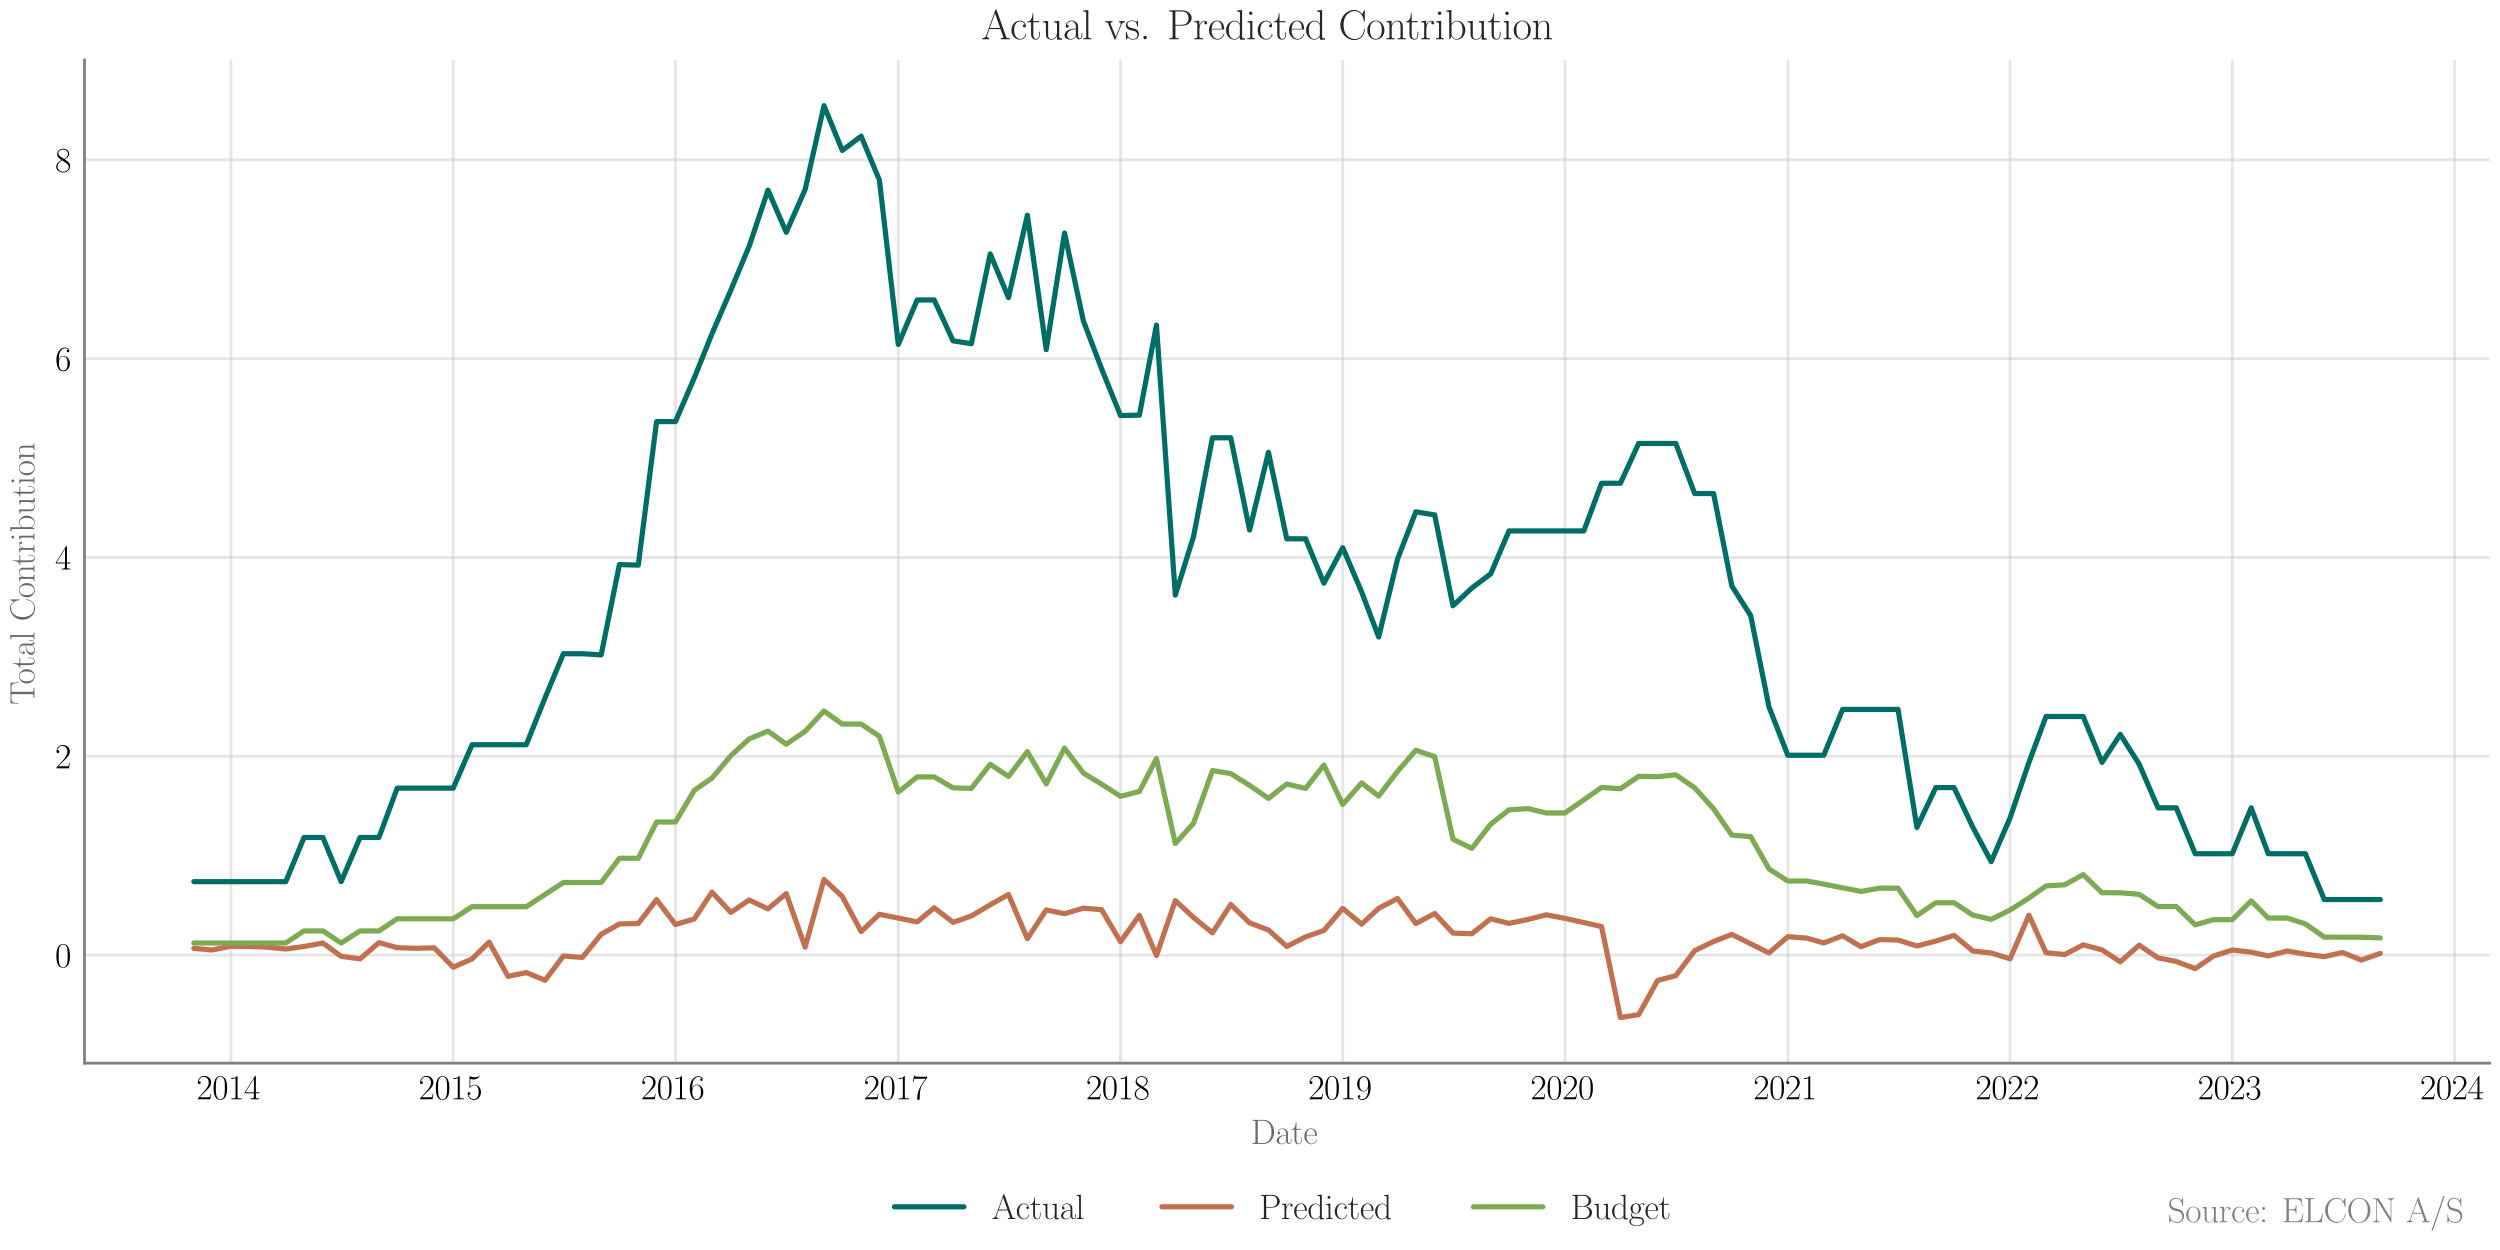 <?xml version="1.0" encoding="utf-8" standalone="no"?>
<!DOCTYPE svg PUBLIC "-//W3C//DTD SVG 1.1//EN"
  "http://www.w3.org/Graphics/SVG/1.1/DTD/svg11.dtd">
<svg xmlns:xlink="http://www.w3.org/1999/xlink" width="720pt" height="360pt" viewBox="0 0 720 360" xmlns="http://www.w3.org/2000/svg" version="1.1">
 <defs>
  <style type="text/css">*{stroke-linejoin: round; stroke-linecap: butt}</style>
 </defs>
 <g id="figure_1">
  <g id="patch_1">
   <path d="M 0 360 
L 720 360 
L 720 0 
L 0 0 
z
" style="fill: #ffffff"/>
  </g>
  <g id="axes_1">
   <g id="patch_2">
    <path d="M 24.337 306.175 
L 717 306.175 
L 717 17.302 
L 24.337 17.302 
z
" style="fill: #ffffff"/>
   </g>
   <g id="matplotlib.axis_1">
    <g id="xtick_1">
     <g id="line2d_1">
      <path d="M 66.518 306.175 
L 66.518 17.302 
" clip-path="url(#p7dbf8bd1db)" style="fill: none; stroke: #cccccc; stroke-opacity: 0.5; stroke-width: 0.8; stroke-linecap: round"/>
     </g>
     <g id="text_1">
      <!-- $\mathdefault{2014}$ -->
      <g transform="translate(56.556 316.594) scale(0.1 -0.1)">
       <defs>
        <path id="CMR17-32" d="M 2669 989 
L 2554 989 
C 2490 536 2438 459 2413 420 
C 2381 369 1920 369 1830 369 
L 602 369 
C 832 619 1280 1072 1824 1597 
C 2214 1967 2669 2402 2669 3035 
C 2669 3790 2067 4224 1395 4224 
C 691 4224 262 3604 262 3030 
C 262 2780 448 2748 525 2748 
C 589 2748 781 2787 781 3010 
C 781 3207 614 3264 525 3264 
C 486 3264 448 3258 422 3245 
C 544 3790 915 4058 1306 4058 
C 1862 4058 2227 3617 2227 3035 
C 2227 2479 1901 2000 1536 1584 
L 262 146 
L 262 0 
L 2515 0 
L 2669 989 
z
" transform="scale(0.016)"/>
        <path id="CMR17-30" d="M 2688 2025 
C 2688 2416 2682 3080 2413 3591 
C 2176 4039 1798 4198 1466 4198 
C 1158 4198 768 4058 525 3597 
C 269 3118 243 2524 243 2025 
C 243 1661 250 1106 448 619 
C 723 -39 1216 -128 1466 -128 
C 1760 -128 2208 -7 2470 600 
C 2662 1042 2688 1559 2688 2025 
z
M 1466 -26 
C 1056 -26 813 325 723 812 
C 653 1188 653 1738 653 2096 
C 653 2588 653 2997 736 3387 
C 858 3929 1216 4096 1466 4096 
C 1728 4096 2067 3923 2189 3400 
C 2272 3036 2278 2607 2278 2096 
C 2278 1680 2278 1169 2202 792 
C 2067 95 1690 -26 1466 -26 
z
" transform="scale(0.016)"/>
        <path id="CMR17-31" d="M 1702 4058 
C 1702 4192 1696 4192 1606 4192 
C 1357 3916 979 3827 621 3827 
C 602 3827 570 3827 563 3808 
C 557 3795 557 3782 557 3648 
C 755 3648 1088 3686 1344 3839 
L 1344 461 
C 1344 236 1331 160 781 160 
L 589 160 
L 589 0 
C 896 0 1216 0 1523 0 
C 1830 0 2150 0 2458 0 
L 2458 160 
L 2266 160 
C 1715 160 1702 230 1702 458 
L 1702 4058 
z
" transform="scale(0.016)"/>
        <path id="CMR17-34" d="M 2150 4122 
C 2150 4256 2144 4256 2029 4256 
L 128 1254 
L 128 1088 
L 1779 1088 
L 1779 457 
C 1779 224 1766 160 1318 160 
L 1197 160 
L 1197 0 
C 1402 0 1747 0 1965 0 
C 2182 0 2528 0 2733 0 
L 2733 160 
L 2611 160 
C 2163 160 2150 224 2150 457 
L 2150 1088 
L 2803 1088 
L 2803 1254 
L 2150 1254 
L 2150 4122 
z
M 1798 3703 
L 1798 1254 
L 256 1254 
L 1798 3703 
z
" transform="scale(0.016)"/>
       </defs>
       <use xlink:href="#CMR17-32" transform="scale(0.996)"/>
       <use xlink:href="#CMR17-30" transform="translate(45.69 0) scale(0.996)"/>
       <use xlink:href="#CMR17-31" transform="translate(91.381 0) scale(0.996)"/>
       <use xlink:href="#CMR17-34" transform="translate(137.071 0) scale(0.996)"/>
      </g>
     </g>
    </g>
    <g id="xtick_2">
     <g id="line2d_2">
      <path d="M 130.522 306.175 
L 130.522 17.302 
" clip-path="url(#p7dbf8bd1db)" style="fill: none; stroke: #cccccc; stroke-opacity: 0.5; stroke-width: 0.8; stroke-linecap: round"/>
     </g>
     <g id="text_2">
      <!-- $\mathdefault{2015}$ -->
      <g transform="translate(120.56 316.594) scale(0.1 -0.1)">
       <defs>
        <path id="CMR17-35" d="M 730 3692 
C 794 3666 1056 3584 1325 3584 
C 1920 3584 2246 3911 2432 4100 
C 2432 4157 2432 4192 2394 4192 
C 2387 4192 2374 4192 2323 4163 
C 2099 4058 1837 3973 1517 3973 
C 1325 3973 1037 3999 723 4139 
C 653 4171 640 4171 634 4171 
C 602 4171 595 4164 595 4037 
L 595 2203 
C 595 2089 595 2057 659 2057 
C 691 2057 704 2070 736 2114 
C 941 2401 1222 2522 1542 2522 
C 1766 2522 2246 2382 2246 1289 
C 2246 1085 2246 715 2054 421 
C 1894 159 1645 25 1370 25 
C 947 25 518 320 403 814 
C 429 807 480 795 506 795 
C 589 795 749 840 749 1038 
C 749 1210 627 1280 506 1280 
C 358 1280 262 1190 262 1011 
C 262 454 704 -128 1382 -128 
C 2042 -128 2669 440 2669 1264 
C 2669 2030 2170 2624 1549 2624 
C 1222 2624 947 2503 730 2274 
L 730 3692 
z
" transform="scale(0.016)"/>
       </defs>
       <use xlink:href="#CMR17-32" transform="scale(0.996)"/>
       <use xlink:href="#CMR17-30" transform="translate(45.69 0) scale(0.996)"/>
       <use xlink:href="#CMR17-31" transform="translate(91.381 0) scale(0.996)"/>
       <use xlink:href="#CMR17-35" transform="translate(137.071 0) scale(0.996)"/>
      </g>
     </g>
    </g>
    <g id="xtick_3">
     <g id="line2d_3">
      <path d="M 194.526 306.175 
L 194.526 17.302 
" clip-path="url(#p7dbf8bd1db)" style="fill: none; stroke: #cccccc; stroke-opacity: 0.5; stroke-width: 0.8; stroke-linecap: round"/>
     </g>
     <g id="text_3">
      <!-- $\mathdefault{2016}$ -->
      <g transform="translate(184.564 316.594) scale(0.1 -0.1)">
       <defs>
        <path id="CMR17-36" d="M 678 2176 
C 678 3690 1395 4032 1811 4032 
C 1946 4032 2272 4009 2400 3776 
C 2298 3776 2106 3776 2106 3553 
C 2106 3381 2246 3323 2336 3323 
C 2394 3323 2566 3348 2566 3560 
C 2566 3954 2246 4179 1805 4179 
C 1043 4179 243 3390 243 1984 
C 243 253 966 -128 1478 -128 
C 2099 -128 2688 427 2688 1283 
C 2688 2081 2170 2662 1517 2662 
C 1126 2662 838 2407 678 1960 
L 678 2176 
z
M 1478 25 
C 691 25 691 1200 691 1436 
C 691 1896 909 2560 1504 2560 
C 1613 2560 1926 2560 2138 2120 
C 2253 1870 2253 1609 2253 1289 
C 2253 944 2253 690 2118 434 
C 1978 171 1773 25 1478 25 
z
" transform="scale(0.016)"/>
       </defs>
       <use xlink:href="#CMR17-32" transform="scale(0.996)"/>
       <use xlink:href="#CMR17-30" transform="translate(45.69 0) scale(0.996)"/>
       <use xlink:href="#CMR17-31" transform="translate(91.381 0) scale(0.996)"/>
       <use xlink:href="#CMR17-36" transform="translate(137.071 0) scale(0.996)"/>
      </g>
     </g>
    </g>
    <g id="xtick_4">
     <g id="line2d_4">
      <path d="M 258.706 306.175 
L 258.706 17.302 
" clip-path="url(#p7dbf8bd1db)" style="fill: none; stroke: #cccccc; stroke-opacity: 0.5; stroke-width: 0.8; stroke-linecap: round"/>
     </g>
     <g id="text_4">
      <!-- $\mathdefault{2017}$ -->
      <g transform="translate(248.743 316.594) scale(0.1 -0.1)">
       <defs>
        <path id="CMR17-37" d="M 2886 3941 
L 2886 4081 
L 1382 4081 
C 634 4081 621 4165 595 4288 
L 480 4288 
L 294 3094 
L 410 3094 
C 429 3215 474 3540 550 3661 
C 589 3712 1062 3712 1171 3712 
L 2579 3712 
L 1869 2661 
C 1395 1954 1069 999 1069 165 
C 1069 89 1069 -128 1299 -128 
C 1530 -128 1530 89 1530 171 
L 1530 465 
C 1530 1508 1709 2196 2003 2636 
L 2886 3941 
z
" transform="scale(0.016)"/>
       </defs>
       <use xlink:href="#CMR17-32" transform="scale(0.996)"/>
       <use xlink:href="#CMR17-30" transform="translate(45.69 0) scale(0.996)"/>
       <use xlink:href="#CMR17-31" transform="translate(91.381 0) scale(0.996)"/>
       <use xlink:href="#CMR17-37" transform="translate(137.071 0) scale(0.996)"/>
      </g>
     </g>
    </g>
    <g id="xtick_5">
     <g id="line2d_5">
      <path d="M 322.709 306.175 
L 322.709 17.302 
" clip-path="url(#p7dbf8bd1db)" style="fill: none; stroke: #cccccc; stroke-opacity: 0.5; stroke-width: 0.8; stroke-linecap: round"/>
     </g>
     <g id="text_5">
      <!-- $\mathdefault{2018}$ -->
      <g transform="translate(312.747 316.594) scale(0.1 -0.1)">
       <defs>
        <path id="CMR17-38" d="M 1741 2264 
C 2144 2467 2554 2773 2554 3263 
C 2554 3841 1990 4179 1472 4179 
C 890 4179 378 3759 378 3180 
C 378 3021 416 2747 666 2505 
C 730 2442 998 2251 1171 2130 
C 883 1983 211 1634 211 934 
C 211 279 838 -128 1459 -128 
C 2144 -128 2720 362 2720 1010 
C 2720 1590 2330 1857 2074 2029 
L 1741 2264 
z
M 902 2822 
C 851 2854 595 3051 595 3351 
C 595 3739 998 4032 1459 4032 
C 1965 4032 2336 3676 2336 3262 
C 2336 2669 1670 2331 1638 2331 
C 1632 2331 1626 2331 1574 2370 
L 902 2822 
z
M 2080 1519 
C 2176 1449 2483 1240 2483 851 
C 2483 381 2010 25 1472 25 
C 890 25 448 438 448 940 
C 448 1443 838 1862 1280 2060 
L 2080 1519 
z
" transform="scale(0.016)"/>
       </defs>
       <use xlink:href="#CMR17-32" transform="scale(0.996)"/>
       <use xlink:href="#CMR17-30" transform="translate(45.69 0) scale(0.996)"/>
       <use xlink:href="#CMR17-31" transform="translate(91.381 0) scale(0.996)"/>
       <use xlink:href="#CMR17-38" transform="translate(137.071 0) scale(0.996)"/>
      </g>
     </g>
    </g>
    <g id="xtick_6">
     <g id="line2d_6">
      <path d="M 386.713 306.175 
L 386.713 17.302 
" clip-path="url(#p7dbf8bd1db)" style="fill: none; stroke: #cccccc; stroke-opacity: 0.5; stroke-width: 0.8; stroke-linecap: round"/>
     </g>
     <g id="text_6">
      <!-- $\mathdefault{2019}$ -->
      <g transform="translate(376.751 316.594) scale(0.1 -0.1)">
       <defs>
        <path id="CMR17-39" d="M 2253 1864 
C 2253 464 1670 31 1190 31 
C 1043 31 685 31 538 294 
C 704 268 826 357 826 518 
C 826 692 685 749 595 749 
C 538 749 365 723 365 506 
C 365 71 742 -128 1203 -128 
C 1939 -128 2688 674 2688 2073 
C 2688 3817 1971 4179 1485 4179 
C 851 4179 243 3628 243 2778 
C 243 1991 762 1408 1414 1408 
C 1952 1408 2189 1903 2253 2112 
L 2253 1864 
z
M 1427 1510 
C 1254 1510 1011 1542 813 1922 
C 678 2169 678 2461 678 2771 
C 678 3146 678 3405 858 3684 
C 947 3817 1114 4032 1485 4032 
C 2240 4032 2240 2885 2240 2632 
C 2240 2182 2035 1510 1427 1510 
z
" transform="scale(0.016)"/>
       </defs>
       <use xlink:href="#CMR17-32" transform="scale(0.996)"/>
       <use xlink:href="#CMR17-30" transform="translate(45.69 0) scale(0.996)"/>
       <use xlink:href="#CMR17-31" transform="translate(91.381 0) scale(0.996)"/>
       <use xlink:href="#CMR17-39" transform="translate(137.071 0) scale(0.996)"/>
      </g>
     </g>
    </g>
    <g id="xtick_7">
     <g id="line2d_7">
      <path d="M 450.717 306.175 
L 450.717 17.302 
" clip-path="url(#p7dbf8bd1db)" style="fill: none; stroke: #cccccc; stroke-opacity: 0.5; stroke-width: 0.8; stroke-linecap: round"/>
     </g>
     <g id="text_7">
      <!-- $\mathdefault{2020}$ -->
      <g transform="translate(440.755 316.594) scale(0.1 -0.1)">
       <use xlink:href="#CMR17-32" transform="scale(0.996)"/>
       <use xlink:href="#CMR17-30" transform="translate(45.69 0) scale(0.996)"/>
       <use xlink:href="#CMR17-32" transform="translate(91.381 0) scale(0.996)"/>
       <use xlink:href="#CMR17-30" transform="translate(137.071 0) scale(0.996)"/>
      </g>
     </g>
    </g>
    <g id="xtick_8">
     <g id="line2d_8">
      <path d="M 514.896 306.175 
L 514.896 17.302 
" clip-path="url(#p7dbf8bd1db)" style="fill: none; stroke: #cccccc; stroke-opacity: 0.5; stroke-width: 0.8; stroke-linecap: round"/>
     </g>
     <g id="text_8">
      <!-- $\mathdefault{2021}$ -->
      <g transform="translate(504.934 316.594) scale(0.1 -0.1)">
       <use xlink:href="#CMR17-32" transform="scale(0.996)"/>
       <use xlink:href="#CMR17-30" transform="translate(45.69 0) scale(0.996)"/>
       <use xlink:href="#CMR17-32" transform="translate(91.381 0) scale(0.996)"/>
       <use xlink:href="#CMR17-31" transform="translate(137.071 0) scale(0.996)"/>
      </g>
     </g>
    </g>
    <g id="xtick_9">
     <g id="line2d_9">
      <path d="M 578.9 306.175 
L 578.9 17.302 
" clip-path="url(#p7dbf8bd1db)" style="fill: none; stroke: #cccccc; stroke-opacity: 0.5; stroke-width: 0.8; stroke-linecap: round"/>
     </g>
     <g id="text_9">
      <!-- $\mathdefault{2022}$ -->
      <g transform="translate(568.938 316.594) scale(0.1 -0.1)">
       <use xlink:href="#CMR17-32" transform="scale(0.996)"/>
       <use xlink:href="#CMR17-30" transform="translate(45.69 0) scale(0.996)"/>
       <use xlink:href="#CMR17-32" transform="translate(91.381 0) scale(0.996)"/>
       <use xlink:href="#CMR17-32" transform="translate(137.071 0) scale(0.996)"/>
      </g>
     </g>
    </g>
    <g id="xtick_10">
     <g id="line2d_10">
      <path d="M 642.904 306.175 
L 642.904 17.302 
" clip-path="url(#p7dbf8bd1db)" style="fill: none; stroke: #cccccc; stroke-opacity: 0.5; stroke-width: 0.8; stroke-linecap: round"/>
     </g>
     <g id="text_10">
      <!-- $\mathdefault{2023}$ -->
      <g transform="translate(632.942 316.594) scale(0.1 -0.1)">
       <defs>
        <path id="CMR17-33" d="M 1414 2157 
C 1984 2157 2234 1662 2234 1090 
C 2234 320 1824 25 1453 25 
C 1114 25 563 194 390 693 
C 422 680 454 680 486 680 
C 640 680 755 782 755 948 
C 755 1133 614 1216 486 1216 
C 378 1216 211 1165 211 926 
C 211 335 787 -128 1466 -128 
C 2176 -128 2720 430 2720 1085 
C 2720 1707 2208 2157 1600 2227 
C 2086 2328 2554 2756 2554 3329 
C 2554 3820 2048 4179 1472 4179 
C 890 4179 378 3829 378 3329 
C 378 3110 544 3072 627 3072 
C 762 3072 877 3155 877 3321 
C 877 3486 762 3569 627 3569 
C 602 3569 570 3569 544 3557 
C 730 3959 1235 4032 1459 4032 
C 1683 4032 2106 3925 2106 3320 
C 2106 3143 2080 2828 1862 2550 
C 1670 2304 1453 2304 1242 2284 
C 1210 2284 1062 2269 1037 2269 
C 992 2263 966 2257 966 2208 
C 966 2163 973 2157 1101 2157 
L 1414 2157 
z
" transform="scale(0.016)"/>
       </defs>
       <use xlink:href="#CMR17-32" transform="scale(0.996)"/>
       <use xlink:href="#CMR17-30" transform="translate(45.69 0) scale(0.996)"/>
       <use xlink:href="#CMR17-32" transform="translate(91.381 0) scale(0.996)"/>
       <use xlink:href="#CMR17-33" transform="translate(137.071 0) scale(0.996)"/>
      </g>
     </g>
    </g>
    <g id="xtick_11">
     <g id="line2d_11">
      <path d="M 706.908 306.175 
L 706.908 17.302 
" clip-path="url(#p7dbf8bd1db)" style="fill: none; stroke: #cccccc; stroke-opacity: 0.5; stroke-width: 0.8; stroke-linecap: round"/>
     </g>
     <g id="text_11">
      <!-- $\mathdefault{2024}$ -->
      <g transform="translate(696.946 316.594) scale(0.1 -0.1)">
       <use xlink:href="#CMR17-32" transform="scale(0.996)"/>
       <use xlink:href="#CMR17-30" transform="translate(45.69 0) scale(0.996)"/>
       <use xlink:href="#CMR17-32" transform="translate(91.381 0) scale(0.996)"/>
       <use xlink:href="#CMR17-34" transform="translate(137.071 0) scale(0.996)"/>
      </g>
     </g>
    </g>
    <g id="text_12">
     <!-- Date -->
     <g style="fill: #696969" transform="translate(360.222 329.449) scale(0.1 -0.1)">
      <defs>
       <path id="CMR17-44" d="M 333 4352 
L 333 4186 
C 774 4186 845 4186 845 3900 
L 845 452 
C 845 166 774 166 333 166 
L 333 0 
L 2368 0 
C 3398 0 4224 943 4224 2141 
C 4224 3346 3411 4352 2368 4352 
L 333 4352 
z
M 1523 166 
C 1267 166 1254 197 1254 414 
L 1254 3938 
C 1254 4155 1267 4186 1523 4186 
L 2240 4186 
C 2771 4186 3750 3874 3750 2141 
C 3750 1242 3488 879 3366 707 
C 3213 510 2848 166 2240 166 
L 1523 166 
z
" transform="scale(0.016)"/>
       <path id="CMR17-61" d="M 2304 1653 
C 2304 2072 2304 2294 2035 2543 
C 1798 2752 1523 2816 1306 2816 
C 800 2816 435 2407 435 1971 
C 435 1728 627 1728 666 1728 
C 749 1728 896 1778 896 1954 
C 896 2112 774 2181 666 2181 
C 640 2181 608 2174 589 2168 
C 723 2592 1069 2714 1293 2714 
C 1613 2714 1965 2429 1965 1885 
L 1965 1600 
C 1587 1600 1133 1549 774 1357 
C 371 1133 256 813 256 570 
C 256 77 832 -64 1171 -64 
C 1523 -64 1850 139 1990 511 
C 2003 233 2182 -18 2464 -18 
C 2598 -18 2938 70 2938 567 
L 2938 920 
L 2822 920 
L 2822 562 
C 2822 178 2650 128 2566 128 
C 2304 128 2304 458 2304 738 
L 2304 1653 
z
M 1965 870 
C 1965 317 1568 38 1216 38 
C 896 38 646 275 646 570 
C 646 761 730 1100 1101 1305 
C 1408 1478 1760 1504 1965 1504 
L 1965 870 
z
" transform="scale(0.016)"/>
       <path id="CMR17-74" d="M 966 2560 
L 1862 2560 
L 1862 2725 
L 966 2725 
L 966 3904 
L 851 3904 
C 838 3245 614 2668 70 2668 
L 70 2560 
L 627 2560 
L 627 771 
C 627 650 627 -64 1370 -64 
C 1747 -64 1965 306 1965 777 
L 1965 1140 
L 1850 1140 
L 1850 783 
C 1850 344 1677 51 1408 51 
C 1222 51 966 178 966 758 
L 966 2560 
z
" transform="scale(0.016)"/>
       <path id="CMR17-65" d="M 2438 1472 
C 2464 1498 2464 1511 2464 1576 
C 2464 2238 2118 2816 1389 2816 
C 710 2816 173 2169 173 1383 
C 173 551 781 -64 1459 -64 
C 2176 -64 2458 607 2458 740 
C 2458 784 2419 784 2406 784 
C 2362 784 2355 771 2330 696 
C 2189 265 1837 51 1504 51 
C 1229 51 954 203 781 480 
C 582 803 582 1176 582 1472 
L 2438 1472 
z
M 589 1568 
C 634 2505 1126 2714 1382 2714 
C 1818 2714 2112 2297 2118 1568 
L 589 1568 
z
" transform="scale(0.016)"/>
      </defs>
      <use xlink:href="#CMR17-44" transform="scale(0.996)"/>
      <use xlink:href="#CMR17-61" transform="translate(70.394 0) scale(0.996)"/>
      <use xlink:href="#CMR17-74" transform="translate(116.084 0) scale(0.996)"/>
      <use xlink:href="#CMR17-65" transform="translate(151.365 0) scale(0.996)"/>
     </g>
    </g>
   </g>
   <g id="matplotlib.axis_2">
    <g id="ytick_1">
     <g id="line2d_12">
      <path d="M 24.337 275.075 
L 717 275.075 
" clip-path="url(#p7dbf8bd1db)" style="fill: none; stroke: #cccccc; stroke-opacity: 0.5; stroke-width: 0.8; stroke-linecap: round"/>
     </g>
     <g id="text_13">
      <!-- $\mathdefault{0}$ -->
      <g transform="translate(15.856 278.534) scale(0.1 -0.1)">
       <use xlink:href="#CMR17-30" transform="scale(0.996)"/>
      </g>
     </g>
    </g>
    <g id="ytick_2">
     <g id="line2d_13">
      <path d="M 24.337 217.812 
L 717 217.812 
" clip-path="url(#p7dbf8bd1db)" style="fill: none; stroke: #cccccc; stroke-opacity: 0.5; stroke-width: 0.8; stroke-linecap: round"/>
     </g>
     <g id="text_14">
      <!-- $\mathdefault{2}$ -->
      <g transform="translate(15.856 221.271) scale(0.1 -0.1)">
       <use xlink:href="#CMR17-32" transform="scale(0.996)"/>
      </g>
     </g>
    </g>
    <g id="ytick_3">
     <g id="line2d_14">
      <path d="M 24.337 160.548 
L 717 160.548 
" clip-path="url(#p7dbf8bd1db)" style="fill: none; stroke: #cccccc; stroke-opacity: 0.5; stroke-width: 0.8; stroke-linecap: round"/>
     </g>
     <g id="text_15">
      <!-- $\mathdefault{4}$ -->
      <g transform="translate(15.856 164.007) scale(0.1 -0.1)">
       <use xlink:href="#CMR17-34" transform="scale(0.996)"/>
      </g>
     </g>
    </g>
    <g id="ytick_4">
     <g id="line2d_15">
      <path d="M 24.337 103.285 
L 717 103.285 
" clip-path="url(#p7dbf8bd1db)" style="fill: none; stroke: #cccccc; stroke-opacity: 0.5; stroke-width: 0.8; stroke-linecap: round"/>
     </g>
     <g id="text_16">
      <!-- $\mathdefault{6}$ -->
      <g transform="translate(15.856 106.744) scale(0.1 -0.1)">
       <use xlink:href="#CMR17-36" transform="scale(0.996)"/>
      </g>
     </g>
    </g>
    <g id="ytick_5">
     <g id="line2d_16">
      <path d="M 24.337 46.021 
L 717 46.021 
" clip-path="url(#p7dbf8bd1db)" style="fill: none; stroke: #cccccc; stroke-opacity: 0.5; stroke-width: 0.8; stroke-linecap: round"/>
     </g>
     <g id="text_17">
      <!-- $\mathdefault{8}$ -->
      <g transform="translate(15.856 49.481) scale(0.1 -0.1)">
       <use xlink:href="#CMR17-38" transform="scale(0.996)"/>
      </g>
     </g>
    </g>
    <g id="text_18">
     <!-- Total Contribution -->
     <g style="fill: #696969" transform="translate(9.919 202.987) rotate(-90) scale(0.1 -0.1)">
      <defs>
       <path id="CMR17-54" d="M 3981 4326 
L 288 4326 
L 179 2918 
L 294 2918 
C 378 3976 467 4160 1453 4160 
C 1568 4160 1754 4160 1805 4154 
C 1926 4135 1926 4058 1926 3912 
L 1926 459 
C 1926 230 1907 160 1376 160 
L 1197 160 
L 1197 0 
C 1504 0 1824 0 2138 0 
C 2451 0 2771 0 3078 0 
L 3078 160 
L 2899 160 
C 2368 160 2349 230 2349 459 
L 2349 3912 
C 2349 4052 2349 4129 2464 4154 
C 2515 4160 2701 4160 2816 4160 
C 3795 4160 3891 3976 3974 2918 
L 4090 2918 
L 3981 4326 
z
" transform="scale(0.016)"/>
       <path id="CMR17-6f" d="M 2758 1356 
C 2758 2176 2163 2816 1466 2816 
C 768 2816 173 2176 173 1356 
C 173 551 768 -64 1466 -64 
C 2163 -64 2758 551 2758 1356 
z
M 1466 51 
C 1165 51 909 230 762 480 
C 602 767 582 1126 582 1408 
C 582 1677 595 2010 762 2298 
C 890 2509 1139 2714 1466 2714 
C 1754 2714 1997 2554 2150 2330 
C 2349 2029 2349 1607 2349 1408 
C 2349 1158 2336 775 2163 467 
C 1984 173 1709 51 1466 51 
z
" transform="scale(0.016)"/>
       <path id="CMR17-6c" d="M 979 4396 
L 218 4326 
L 218 4160 
C 595 4160 653 4122 653 3817 
L 653 426 
C 653 184 627 153 218 153 
L 218 -13 
C 371 0 653 0 813 0 
C 979 0 1261 0 1414 -13 
L 1414 153 
C 1005 153 979 178 979 426 
L 979 4396 
z
" transform="scale(0.016)"/>
       <path id="CMR17-43" d="M 3974 4289 
C 3974 4403 3968 4410 3930 4410 
C 3904 4410 3898 4403 3853 4327 
L 3571 3792 
C 3258 4187 2874 4416 2381 4416 
C 1286 4416 294 3456 294 2148 
C 294 826 1286 -128 2387 -128 
C 3366 -128 3974 730 3974 1461 
C 3974 1524 3974 1550 3917 1550 
C 3866 1550 3866 1531 3859 1474 
C 3808 585 3168 38 2477 38 
C 1824 38 781 495 781 2147 
C 781 3805 1843 4250 2464 4250 
C 3187 4250 3712 3628 3834 2745 
C 3846 2668 3846 2655 3904 2655 
C 3974 2655 3974 2668 3974 2783 
L 3974 4289 
z
" transform="scale(0.016)"/>
       <path id="CMR17-6e" d="M 2656 1933 
C 2656 2259 2592 2790 1837 2790 
C 1331 2790 1069 2400 973 2144 
L 966 2144 
L 966 2790 
L 211 2720 
L 211 2554 
C 589 2554 646 2515 646 2208 
L 646 428 
C 646 184 621 153 211 153 
L 211 -13 
C 365 0 646 0 813 0 
C 979 0 1267 0 1421 -13 
L 1421 153 
C 1011 153 986 178 986 428 
L 986 1658 
C 986 2247 1344 2688 1792 2688 
C 2266 2688 2317 2266 2317 1958 
L 2317 428 
C 2317 184 2291 153 1882 153 
L 1882 -13 
C 2035 0 2317 0 2483 0 
C 2650 0 2938 0 3091 -13 
L 3091 153 
C 2682 153 2656 178 2656 428 
L 2656 1933 
z
" transform="scale(0.016)"/>
       <path id="CMR17-72" d="M 960 1497 
C 960 2112 1222 2688 1702 2688 
C 1747 2688 1792 2682 1837 2662 
C 1837 2662 1696 2617 1696 2452 
C 1696 2298 1818 2234 1914 2234 
C 1990 2234 2131 2279 2131 2458 
C 2131 2663 1926 2790 1709 2790 
C 1222 2790 1011 2317 947 2093 
L 941 2093 
L 941 2790 
L 198 2720 
L 198 2554 
C 576 2554 634 2515 634 2208 
L 634 428 
C 634 184 608 153 198 153 
L 198 -13 
C 352 0 646 0 813 0 
C 998 0 1325 0 1498 -13 
L 1498 153 
C 1037 153 960 153 960 440 
L 960 1497 
z
" transform="scale(0.016)"/>
       <path id="CMR17-69" d="M 992 3909 
C 992 4049 877 4170 730 4170 
C 589 4170 467 4056 467 3909 
C 467 3769 582 3648 730 3648 
C 870 3648 992 3763 992 3909 
z
M 243 2706 
L 243 2541 
C 602 2541 653 2502 653 2197 
L 653 427 
C 653 184 627 153 218 153 
L 218 -13 
C 371 0 646 0 806 0 
C 960 0 1222 0 1370 -13 
L 1370 153 
C 992 153 979 191 979 420 
L 979 2776 
L 243 2706 
z
" transform="scale(0.016)"/>
       <path id="CMR17-62" d="M 960 4396 
L 198 4326 
L 198 4160 
C 576 4160 634 4122 634 3817 
L 634 -13 
L 749 -13 
L 934 441 
C 1120 141 1395 -64 1766 -64 
C 2406 -64 3053 500 3053 1370 
C 3053 2188 2477 2790 1830 2790 
C 1434 2790 1152 2579 960 2330 
L 960 4396 
z
M 973 2004 
C 973 2118 973 2138 1062 2272 
C 1312 2657 1670 2688 1792 2688 
C 1984 2688 2643 2585 2643 1376 
C 2643 108 1888 38 1734 38 
C 1536 38 1248 114 1043 486 
C 973 608 973 621 973 735 
L 973 2004 
z
" transform="scale(0.016)"/>
       <path id="CMR17-75" d="M 1882 2693 
L 1882 2528 
C 2259 2528 2317 2489 2317 2186 
L 2317 1032 
C 2317 500 2029 38 1555 38 
C 1030 38 986 348 986 678 
L 986 2763 
L 211 2693 
L 211 2528 
C 467 2528 640 2528 646 2274 
L 646 1058 
C 646 633 646 361 813 183 
C 896 101 1056 -64 1517 -64 
C 2061 -64 2272 377 2323 506 
L 2330 506 
L 2330 -63 
L 3091 -63 
L 3091 128 
C 2714 128 2656 166 2656 473 
L 2656 2763 
L 1882 2693 
z
" transform="scale(0.016)"/>
      </defs>
      <use xlink:href="#CMR17-54" transform="scale(0.996)"/>
      <use xlink:href="#CMR17-6f" transform="translate(58.703 0) scale(0.996)"/>
      <use xlink:href="#CMR17-74" transform="translate(104.393 0) scale(0.996)"/>
      <use xlink:href="#CMR17-61" transform="translate(139.674 0) scale(0.996)"/>
      <use xlink:href="#CMR17-6c" transform="translate(185.364 0) scale(0.996)"/>
      <use xlink:href="#CMR17-43" transform="translate(240.311 0) scale(0.996)"/>
      <use xlink:href="#CMR17-6f" transform="translate(306.821 0) scale(0.996)"/>
      <use xlink:href="#CMR17-6e" transform="translate(352.512 0) scale(0.996)"/>
      <use xlink:href="#CMR17-74" transform="translate(400.805 0) scale(0.996)"/>
      <use xlink:href="#CMR17-72" transform="translate(436.085 0) scale(0.996)"/>
      <use xlink:href="#CMR17-69" transform="translate(471.366 0) scale(0.996)"/>
      <use xlink:href="#CMR17-62" transform="translate(496.237 0) scale(0.996)"/>
      <use xlink:href="#CMR17-75" transform="translate(547.133 0) scale(0.996)"/>
      <use xlink:href="#CMR17-74" transform="translate(598.028 0) scale(0.996)"/>
      <use xlink:href="#CMR17-69" transform="translate(633.309 0) scale(0.996)"/>
      <use xlink:href="#CMR17-6f" transform="translate(658.18 0) scale(0.996)"/>
      <use xlink:href="#CMR17-6e" transform="translate(703.87 0) scale(0.996)"/>
     </g>
    </g>
   </g>
   <g id="line2d_17">
    <path d="M 55.822 253.915 
L 82.3 253.915 
L 87.561 241.196 
L 87.561 241.196 
L 92.997 241.196 
L 92.997 241.196 
L 98.257 253.915 
L 103.693 241.196 
L 109.129 241.196 
L 109.129 241.196 
L 114.39 226.989 
L 114.39 226.989 
L 130.522 226.989 
L 130.522 226.989 
L 135.958 214.487 
L 135.958 214.487 
L 151.565 214.487 
L 151.565 214.487 
L 157.001 200.902 
L 157.001 200.902 
L 162.261 188.27 
L 162.261 188.27 
L 167.697 188.27 
L 167.697 188.27 
L 173.133 188.615 
L 173.133 188.615 
L 178.394 162.603 
L 178.394 162.603 
L 183.83 162.756 
L 183.83 162.756 
L 189.09 121.428 
L 189.09 121.428 
L 194.526 121.428 
L 194.526 121.428 
L 199.962 108.802 
L 199.962 108.802 
L 205.047 96.132 
L 205.047 96.132 
L 210.483 83.549 
L 210.483 83.549 
L 215.744 70.958 
L 215.744 70.958 
L 221.18 54.755 
L 221.18 54.755 
L 226.441 66.887 
L 226.441 66.887 
L 231.876 54.602 
L 231.876 54.602 
L 237.312 30.433 
L 237.312 30.433 
L 242.573 43.331 
L 242.573 43.331 
L 248.009 39.23 
L 248.009 39.23 
L 253.27 51.862 
L 253.27 51.862 
L 258.706 99.198 
L 258.706 99.198 
L 264.141 86.39 
L 264.141 86.39 
L 269.051 86.388 
L 269.051 86.388 
L 274.487 98.161 
L 274.487 98.161 
L 279.748 98.982 
L 279.748 98.982 
L 285.184 73.115 
L 285.184 73.115 
L 290.444 85.7 
L 290.444 85.7 
L 295.88 61.984 
L 295.88 61.984 
L 301.316 100.686 
L 301.316 100.686 
L 306.577 67.116 
L 306.577 67.116 
L 312.013 92.415 
L 312.013 92.415 
L 317.273 106.239 
L 317.273 106.239 
L 322.709 119.672 
L 322.709 119.672 
L 328.145 119.563 
L 328.145 119.563 
L 333.055 93.627 
L 333.055 93.627 
L 338.491 171.379 
L 338.491 171.379 
L 343.752 154.459 
L 343.752 154.459 
L 349.188 126.077 
L 349.188 126.077 
L 354.448 126.077 
L 354.448 126.077 
L 359.884 152.634 
L 359.884 152.634 
L 365.32 130.27 
L 365.32 130.27 
L 370.581 155.17 
L 370.581 155.17 
L 376.017 155.17 
L 376.017 155.17 
L 381.277 167.958 
L 381.277 167.958 
L 386.713 157.744 
L 386.713 157.744 
L 392.149 170.463 
L 392.149 170.463 
L 397.059 183.461 
L 397.059 183.461 
L 402.495 161.007 
L 402.495 161.007 
L 407.756 147.411 
L 407.756 147.411 
L 413.192 148.288 
L 413.192 148.288 
L 418.452 174.461 
L 418.452 174.461 
L 423.888 169.364 
L 423.888 169.364 
L 429.324 165.26 
L 429.324 165.26 
L 434.585 152.904 
L 434.585 152.904 
L 456.153 152.904 
L 456.153 152.904 
L 461.238 139.188 
L 461.238 139.188 
L 466.674 139.188 
L 466.674 139.188 
L 471.935 127.715 
L 471.935 127.715 
L 482.631 127.715 
L 482.631 127.715 
L 488.067 142.134 
L 488.067 142.134 
L 493.503 142.134 
L 493.503 142.134 
L 498.764 168.744 
L 498.764 168.744 
L 504.2 177.3 
L 504.2 177.3 
L 509.461 203.571 
L 509.461 203.571 
L 514.896 217.518 
L 514.896 217.518 
L 525.242 217.518 
L 525.242 217.518 
L 530.678 204.305 
L 530.678 204.305 
L 546.635 204.305 
L 546.635 204.305 
L 552.071 238.299 
L 552.071 238.299 
L 557.507 226.825 
L 557.507 226.825 
L 562.768 226.825 
L 562.768 226.825 
L 568.204 238.299 
L 568.204 238.299 
L 573.464 248.147 
L 573.464 248.147 
L 578.9 235.559 
L 578.9 235.559 
L 584.336 219.556 
L 584.336 219.556 
L 589.246 206.353 
L 589.246 206.353 
L 599.943 206.353 
L 599.943 206.353 
L 605.379 219.556 
L 605.379 219.556 
L 610.639 211.513 
L 610.639 211.513 
L 616.075 220.069 
L 616.075 220.069 
L 621.511 232.656 
L 621.511 232.656 
L 626.772 232.656 
L 626.772 232.656 
L 632.208 245.869 
L 632.208 245.869 
L 642.904 245.869 
L 642.904 245.869 
L 648.34 232.656 
L 648.34 232.656 
L 653.25 245.869 
L 663.947 245.869 
L 663.947 245.869 
L 669.383 259.072 
L 685.515 259.072 
L 685.515 259.072 
" clip-path="url(#p7dbf8bd1db)" style="fill: none; stroke: #006e64; stroke-width: 1.5; stroke-linecap: round"/>
   </g>
   <g id="line2d_18">
    <path d="M 55.822 273.136 
L 61.083 273.598 
L 66.518 272.525 
L 71.954 272.575 
L 76.864 272.775 
L 82.3 273.324 
L 87.561 272.585 
L 92.997 271.595 
L 92.997 271.595 
L 98.257 275.428 
L 103.693 276.155 
L 103.693 276.155 
L 109.129 271.479 
L 109.129 271.479 
L 114.39 272.927 
L 114.39 272.927 
L 119.826 273.112 
L 119.826 273.112 
L 125.086 272.985 
L 125.086 272.985 
L 130.522 278.559 
L 130.522 278.559 
L 135.958 276.167 
L 135.958 276.167 
L 140.868 271.336 
L 140.868 271.336 
L 146.304 281.181 
L 146.304 281.181 
L 151.565 280.109 
L 151.565 280.109 
L 157.001 282.314 
L 157.001 282.314 
L 162.261 275.311 
L 162.261 275.311 
L 167.697 275.752 
L 167.697 275.752 
L 173.133 269.084 
L 173.133 269.084 
L 178.394 266.094 
L 178.394 266.094 
L 183.83 265.984 
L 183.83 265.984 
L 189.09 259.095 
L 189.09 259.095 
L 194.526 266.257 
L 194.526 266.257 
L 199.962 264.649 
L 199.962 264.649 
L 205.047 256.934 
L 205.047 256.934 
L 210.483 262.771 
L 210.483 262.771 
L 215.744 259.203 
L 215.744 259.203 
L 221.18 261.763 
L 221.18 261.763 
L 226.441 257.355 
L 226.441 257.355 
L 231.876 272.782 
L 231.876 272.782 
L 237.312 253.293 
L 237.312 253.293 
L 242.573 258.176 
L 242.573 258.176 
L 248.009 268.283 
L 248.009 268.283 
L 253.27 263.308 
L 253.27 263.308 
L 264.141 265.518 
L 264.141 265.518 
L 269.051 261.447 
L 269.051 261.447 
L 274.487 265.629 
L 274.487 265.629 
L 279.748 263.8 
L 279.748 263.8 
L 285.184 260.578 
L 285.184 260.578 
L 290.444 257.614 
L 290.444 257.614 
L 295.88 270.329 
L 295.88 270.329 
L 301.316 262.059 
L 301.316 262.059 
L 306.577 263.15 
L 306.577 263.15 
L 312.013 261.551 
L 312.013 261.551 
L 317.273 261.997 
L 317.273 261.997 
L 322.709 271.23 
L 322.709 271.23 
L 328.145 263.61 
L 328.145 263.61 
L 333.055 275.191 
L 333.055 275.191 
L 338.491 259.376 
L 338.491 259.376 
L 343.752 264.239 
L 343.752 264.239 
L 349.188 268.67 
L 349.188 268.67 
L 354.448 260.484 
L 354.448 260.484 
L 359.884 265.792 
L 359.884 265.792 
L 365.32 267.834 
L 365.32 267.834 
L 370.581 272.581 
L 370.581 272.581 
L 376.017 269.817 
L 376.017 269.817 
L 381.277 267.983 
L 381.277 267.983 
L 386.713 261.635 
L 386.713 261.635 
L 392.149 266.157 
L 392.149 266.157 
L 397.059 261.593 
L 397.059 261.593 
L 402.495 258.777 
L 402.495 258.777 
L 407.756 265.971 
L 407.756 265.971 
L 413.192 263.095 
L 413.192 263.095 
L 418.452 268.728 
L 418.452 268.728 
L 423.888 268.92 
L 423.888 268.92 
L 429.324 264.626 
L 429.324 264.626 
L 434.585 265.927 
L 434.585 265.927 
L 440.021 264.818 
L 440.021 264.818 
L 445.281 263.476 
L 445.281 263.476 
L 450.717 264.49 
L 450.717 264.49 
L 461.238 266.84 
L 461.238 266.84 
L 466.674 293.045 
L 466.674 293.045 
L 471.935 292.228 
L 471.935 292.228 
L 477.371 282.38 
L 477.371 282.38 
L 482.631 280.992 
L 482.631 280.992 
L 488.067 273.792 
L 488.067 273.792 
L 493.503 271.163 
L 493.503 271.163 
L 498.764 269.114 
L 498.764 269.114 
L 509.461 274.445 
L 509.461 274.445 
L 514.896 269.769 
L 514.896 269.769 
L 520.332 270.163 
L 520.332 270.163 
L 525.242 271.567 
L 525.242 271.567 
L 530.678 269.505 
L 530.678 269.505 
L 535.939 272.644 
L 535.939 272.644 
L 541.375 270.601 
L 541.375 270.601 
L 546.635 270.74 
L 546.635 270.74 
L 552.071 272.439 
L 552.071 272.439 
L 557.507 271.032 
L 557.507 271.032 
L 562.768 269.396 
L 562.768 269.396 
L 568.204 273.901 
L 568.204 273.901 
L 573.464 274.449 
L 573.464 274.449 
L 578.9 276.121 
L 578.9 276.121 
L 584.336 263.587 
L 584.336 263.587 
L 589.246 274.375 
L 589.246 274.375 
L 594.682 274.891 
L 594.682 274.891 
L 599.943 272.128 
L 599.943 272.128 
L 605.379 273.549 
L 605.379 273.549 
L 610.639 277.005 
L 610.639 277.005 
L 616.075 272.209 
L 616.075 272.209 
L 621.511 275.869 
L 621.511 275.869 
L 626.772 276.902 
L 626.772 276.902 
L 632.208 278.953 
L 632.208 278.953 
L 637.468 275.354 
L 637.468 275.354 
L 642.904 273.596 
L 642.904 273.596 
L 648.34 274.224 
L 648.34 274.224 
L 653.25 275.301 
L 653.25 275.301 
L 658.686 273.889 
L 658.686 273.889 
L 663.947 274.805 
L 663.947 274.805 
L 669.383 275.513 
L 674.643 274.322 
L 680.079 276.508 
L 685.515 274.577 
L 685.515 274.577 
" clip-path="url(#p7dbf8bd1db)" style="fill: none; stroke: #c17150; stroke-width: 1.5; stroke-linecap: round"/>
   </g>
   <g id="line2d_19">
    <path d="M 55.822 271.589 
L 82.3 271.589 
L 87.561 268.103 
L 87.561 268.103 
L 92.997 268.103 
L 92.997 268.103 
L 98.257 271.589 
L 103.693 268.103 
L 103.693 268.103 
L 109.129 268.103 
L 109.129 268.103 
L 114.39 264.617 
L 114.39 264.617 
L 130.522 264.617 
L 130.522 264.617 
L 135.958 261.131 
L 135.958 261.131 
L 151.565 261.131 
L 151.565 261.131 
L 162.261 254.159 
L 162.261 254.159 
L 173.133 254.159 
L 173.133 254.159 
L 178.394 247.186 
L 178.394 247.186 
L 183.83 247.186 
L 183.83 247.186 
L 189.09 236.728 
L 189.09 236.728 
L 194.526 236.728 
L 194.526 236.728 
L 199.962 227.608 
L 199.962 227.608 
L 205.047 224.09 
L 205.047 224.09 
L 210.483 217.637 
L 210.483 217.637 
L 215.744 212.818 
L 215.744 212.818 
L 221.18 210.554 
L 221.18 210.554 
L 226.441 214.34 
L 226.441 214.34 
L 231.876 210.616 
L 231.876 210.616 
L 237.312 204.764 
L 237.312 204.764 
L 242.573 208.537 
L 242.573 208.537 
L 248.009 208.525 
L 248.009 208.525 
L 253.27 212.066 
L 253.27 212.066 
L 258.706 228.122 
L 258.706 228.122 
L 264.141 223.746 
L 264.141 223.746 
L 269.051 223.747 
L 269.051 223.747 
L 274.487 226.903 
L 274.487 226.903 
L 279.748 227.057 
L 279.748 227.057 
L 285.184 220.123 
L 285.184 220.123 
L 290.444 223.614 
L 290.444 223.614 
L 295.88 216.492 
L 295.88 216.492 
L 301.316 225.764 
L 301.316 225.764 
L 306.577 215.445 
L 306.577 215.445 
L 312.013 222.634 
L 312.013 222.634 
L 317.273 225.846 
L 317.273 225.846 
L 322.709 229.339 
L 322.709 229.339 
L 328.145 227.956 
L 328.145 227.956 
L 333.055 218.494 
L 333.055 218.494 
L 338.491 242.932 
L 338.491 242.932 
L 343.752 237.091 
L 343.752 237.091 
L 349.188 221.925 
L 349.188 221.925 
L 354.448 222.785 
L 354.448 222.785 
L 359.884 226.187 
L 359.884 226.187 
L 365.32 229.926 
L 365.32 229.926 
L 370.581 225.793 
L 370.581 225.793 
L 376.017 227.065 
L 376.017 227.065 
L 381.277 220.332 
L 381.277 220.332 
L 386.713 231.688 
L 386.713 231.688 
L 392.149 225.463 
L 392.149 225.463 
L 397.059 229.278 
L 397.059 229.278 
L 402.495 222.157 
L 402.495 222.157 
L 407.756 216.076 
L 407.756 216.076 
L 413.192 217.924 
L 413.192 217.924 
L 418.452 241.69 
L 418.452 241.69 
L 423.888 244.331 
L 423.888 244.331 
L 429.324 237.364 
L 429.324 237.364 
L 434.585 233.238 
L 434.585 233.238 
L 440.021 232.873 
L 440.021 232.873 
L 445.281 234.135 
L 445.281 234.135 
L 450.717 234.135 
L 450.717 234.135 
L 461.238 226.791 
L 461.238 226.791 
L 466.674 227.156 
L 466.674 227.156 
L 471.935 223.59 
L 471.935 223.59 
L 477.371 223.692 
L 477.371 223.692 
L 482.631 223.145 
L 482.631 223.145 
L 488.067 226.885 
L 488.067 226.885 
L 493.503 232.913 
L 493.503 232.913 
L 498.764 240.517 
L 498.764 240.517 
L 504.2 240.946 
L 504.2 240.946 
L 509.461 250.249 
L 509.461 250.249 
L 514.896 253.735 
L 514.896 253.735 
L 520.332 253.735 
L 520.332 253.735 
L 525.242 254.614 
L 525.242 254.614 
L 535.939 256.731 
L 535.939 256.731 
L 541.375 255.792 
L 541.375 255.792 
L 546.635 255.792 
L 546.635 255.792 
L 552.071 263.678 
L 552.071 263.678 
L 557.507 259.99 
L 557.507 259.99 
L 562.768 259.99 
L 562.768 259.99 
L 568.204 263.556 
L 568.204 263.556 
L 573.464 264.77 
L 573.464 264.77 
L 578.9 262.088 
L 578.9 262.088 
L 584.336 258.634 
L 584.336 258.634 
L 589.246 255.148 
L 589.246 255.148 
L 594.682 254.818 
L 594.682 254.818 
L 599.943 251.88 
L 599.943 251.88 
L 605.379 257.106 
L 605.379 257.106 
L 610.639 257.123 
L 610.639 257.123 
L 616.075 257.567 
L 616.075 257.567 
L 621.511 261.099 
L 621.511 261.099 
L 626.772 261.088 
L 626.772 261.088 
L 632.208 266.355 
L 637.468 264.857 
L 637.468 264.857 
L 642.904 264.857 
L 642.904 264.857 
L 648.34 259.46 
L 648.34 259.46 
L 653.25 264.397 
L 653.25 264.397 
L 658.686 264.397 
L 658.686 264.397 
L 663.947 266.077 
L 663.947 266.077 
L 669.383 269.893 
L 680.079 269.926 
L 685.515 270.119 
L 685.515 270.119 
" clip-path="url(#p7dbf8bd1db)" style="fill: none; stroke: #7cab53; stroke-width: 1.5; stroke-linecap: round"/>
   </g>
   <g id="patch_3">
    <path d="M 24.337 306.175 
L 24.337 17.302 
" style="fill: none; stroke: #808080; stroke-width: 0.8; stroke-linejoin: miter; stroke-linecap: square"/>
   </g>
   <g id="patch_4">
    <path d="M 24.337 306.175 
L 717 306.175 
" style="fill: none; stroke: #808080; stroke-width: 0.8; stroke-linejoin: miter; stroke-linecap: square"/>
   </g>
   <g id="text_19">
    <!-- Source: ELCON A/S -->
    <g style="fill: #808080" transform="translate(624.264 351.997) scale(0.1 -0.1)">
     <defs>
      <path id="CMR17-53" d="M 2803 4290 
C 2803 4404 2797 4411 2758 4411 
C 2720 4411 2707 4385 2682 4328 
L 2490 3907 
C 2246 4257 1875 4416 1472 4416 
C 819 4416 294 3901 294 3253 
C 294 3056 339 2776 557 2510 
C 794 2218 1018 2167 1530 2033 
C 1722 1982 2042 1899 2106 1874 
C 2470 1722 2662 1341 2662 985 
C 2662 527 2336 38 1779 38 
C 1094 38 454 419 410 1311 
C 403 1413 397 1419 352 1419 
C 301 1419 294 1413 294 1285 
L 294 -1 
C 294 -115 301 -122 339 -122 
C 384 -122 397 -90 486 108 
C 493 127 493 140 614 381 
C 934 -39 1472 -128 1779 -128 
C 2477 -128 2970 451 2970 1124 
C 2970 1454 2848 1708 2778 1823 
C 2509 2230 2221 2306 1914 2382 
C 1869 2402 1856 2402 1498 2490 
C 1152 2579 1005 2624 845 2796 
C 666 2992 602 3196 602 3399 
C 602 3812 934 4263 1478 4263 
C 2157 4263 2579 3786 2675 2993 
C 2694 2878 2701 2872 2746 2872 
C 2803 2872 2803 2891 2803 2999 
L 2803 4290 
z
" transform="scale(0.016)"/>
      <path id="CMR17-63" d="M 2234 2240 
C 2112 2240 1933 2240 1933 2017 
C 1933 1838 2080 1787 2163 1787 
C 2208 1787 2394 1807 2394 2024 
C 2394 2467 1958 2803 1466 2803 
C 787 2803 211 2178 211 1363 
C 211 516 813 -64 1466 -64 
C 2259 -64 2458 677 2458 748 
C 2458 774 2451 793 2406 793 
C 2362 793 2355 787 2330 703 
C 2163 180 1798 51 1523 51 
C 1114 51 621 427 621 1369 
C 621 2338 1094 2688 1472 2688 
C 1722 2688 2093 2573 2234 2240 
z
" transform="scale(0.016)"/>
      <path id="CMR17-3a" d="M 1062 2491 
C 1062 2650 934 2752 800 2752 
C 672 2752 538 2650 538 2491 
C 538 2332 666 2230 800 2230 
C 928 2230 1062 2332 1062 2491 
z
M 1062 261 
C 1062 420 934 522 800 522 
C 672 522 538 420 538 261 
C 538 102 666 0 800 0 
C 928 0 1062 102 1062 261 
z
" transform="scale(0.016)"/>
      <path id="CMR17-45" d="M 3885 1615 
L 3770 1615 
C 3629 676 3546 166 2419 166 
L 1530 166 
C 1274 166 1261 197 1261 414 
L 1261 2176 
L 1862 2176 
C 2464 2176 2522 1960 2522 1430 
L 2637 1430 
L 2637 3081 
L 2522 3081 
C 2522 2557 2464 2342 1862 2342 
L 1261 2342 
L 1261 3913 
C 1261 4128 1274 4160 1530 4160 
L 2406 4160 
C 3398 4160 3514 3769 3603 2929 
L 3718 2929 
L 3565 4325 
L 326 4325 
L 326 4160 
C 768 4160 838 4160 838 3874 
L 838 451 
C 838 166 768 166 326 166 
L 326 0 
L 3654 0 
L 3885 1615 
z
" transform="scale(0.016)"/>
      <path id="CMR17-4c" d="M 3469 1615 
L 3354 1615 
C 3302 983 3219 166 2125 166 
L 1530 166 
C 1274 166 1261 197 1261 414 
L 1261 3898 
C 1261 4129 1274 4192 1760 4192 
L 1901 4192 
L 1901 4352 
C 1638 4352 1331 4352 1069 4352 
C 870 4352 512 4352 326 4352 
L 326 4192 
C 768 4192 838 4192 838 3905 
L 838 452 
C 838 166 768 166 326 166 
L 326 0 
L 3315 0 
L 3469 1615 
z
" transform="scale(0.016)"/>
      <path id="CMR17-4f" d="M 4307 2135 
C 4307 3437 3366 4416 2304 4416 
C 1216 4416 294 3424 294 2135 
C 294 845 1229 -128 2298 -128 
C 3392 -128 4307 864 4307 2135 
z
M 2304 -13 
C 1574 -13 781 711 781 2217 
C 781 3716 1651 4301 2298 4301 
C 2976 4301 3821 3698 3821 2217 
C 3821 686 3008 -13 2304 -13 
z
" transform="scale(0.016)"/>
      <path id="CMR17-4e" d="M 1312 4250 
C 1267 4320 1261 4320 1139 4320 
L 326 4320 
L 326 4160 
L 448 4160 
C 704 4160 819 4129 838 4122 
L 838 610 
C 838 451 838 153 326 153 
L 326 -13 
C 474 0 742 0 902 0 
C 1062 0 1331 0 1478 -13 
L 1478 153 
C 966 153 966 451 966 610 
L 966 4033 
C 1011 3995 1011 3982 1056 3919 
L 3430 76 
C 3475 0 3494 0 3526 0 
C 3590 0 3590 19 3590 139 
L 3590 3705 
C 3590 3863 3590 4160 4102 4160 
L 4102 4326 
C 3955 4320 3686 4320 3526 4320 
C 3366 4320 3098 4320 2950 4326 
L 2950 4160 
C 3462 4160 3462 3862 3462 3703 
L 3462 763 
L 1312 4250 
z
" transform="scale(0.016)"/>
      <path id="CMR17-41" d="M 2323 4378 
C 2291 4461 2278 4480 2214 4480 
C 2150 4480 2138 4461 2106 4378 
L 749 566 
C 627 223 371 153 147 153 
L 147 -13 
C 262 0 518 0 640 0 
C 800 0 1056 0 1210 -13 
L 1210 153 
C 909 153 864 361 864 439 
C 864 497 877 530 890 569 
L 1229 1536 
L 2906 1536 
L 3290 442 
C 3322 365 3322 352 3322 327 
C 3322 153 3046 153 2925 153 
L 2925 0 
C 3110 0 3443 0 3642 0 
C 3808 0 4128 0 4282 -13 
L 4282 153 
C 3942 153 3827 153 3744 387 
L 2323 4378 
z
M 2067 3893 
L 2848 1702 
L 1286 1702 
L 2067 3893 
z
" transform="scale(0.016)"/>
      <path id="CMR17-2f" d="M 2605 4545 
C 2637 4627 2637 4640 2637 4653 
C 2637 4729 2579 4768 2528 4768 
C 2451 4768 2426 4717 2400 4640 
L 326 -1377 
C 294 -1460 294 -1473 294 -1486 
C 294 -1562 352 -1600 403 -1600 
C 480 -1600 506 -1549 531 -1473 
L 2605 4545 
z
" transform="scale(0.016)"/>
     </defs>
     <use xlink:href="#CMR17-53" transform="scale(0.996)"/>
     <use xlink:href="#CMR17-6f" transform="translate(50.895 0) scale(0.996)"/>
     <use xlink:href="#CMR17-75" transform="translate(96.586 0) scale(0.996)"/>
     <use xlink:href="#CMR17-72" transform="translate(147.481 0) scale(0.996)"/>
     <use xlink:href="#CMR17-63" transform="translate(182.762 0) scale(0.996)"/>
     <use xlink:href="#CMR17-65" transform="translate(223.248 0) scale(0.996)"/>
     <use xlink:href="#CMR17-3a" transform="translate(263.733 0) scale(0.996)"/>
     <use xlink:href="#CMR17-45" transform="translate(329.09 0) scale(0.996)"/>
     <use xlink:href="#CMR17-4c" transform="translate(391.676 0) scale(0.996)"/>
     <use xlink:href="#CMR17-43" transform="translate(449.058 0) scale(0.996)"/>
     <use xlink:href="#CMR17-4f" transform="translate(515.568 0) scale(0.996)"/>
     <use xlink:href="#CMR17-4e" transform="translate(587.282 0) scale(0.996)"/>
     <use xlink:href="#CMR17-41" transform="translate(686.431 0) scale(0.996)"/>
     <use xlink:href="#CMR17-2f" transform="translate(755.503 0) scale(0.996)"/>
     <use xlink:href="#CMR17-53" transform="translate(801.194 0) scale(0.996)"/>
    </g>
   </g>
   <g id="text_20">
    <!-- Actual vs. Predicted Contribution -->
    <g style="fill: #262626" transform="translate(282.6 11.302) scale(0.12 -0.12)">
     <defs>
      <path id="CMR17-76" d="M 2502 2163 
C 2560 2304 2662 2560 3034 2560 
L 3034 2726 
C 2912 2726 2752 2726 2630 2726 
C 2496 2726 2285 2726 2157 2732 
L 2157 2566 
C 2317 2553 2406 2477 2406 2311 
C 2406 2253 2406 2240 2368 2151 
L 1664 377 
L 902 2286 
C 864 2369 864 2381 864 2407 
C 864 2560 1075 2560 1171 2560 
L 1171 2732 
C 1018 2726 736 2726 576 2726 
C 403 2726 205 2726 64 2732 
L 64 2560 
C 307 2560 442 2560 518 2362 
L 1446 44 
C 1485 -51 1491 -64 1549 -64 
C 1606 -64 1613 -51 1651 44 
L 2502 2163 
z
" transform="scale(0.016)"/>
      <path id="CMR17-73" d="M 1978 2697 
C 1978 2813 1971 2819 1933 2819 
C 1907 2819 1901 2813 1824 2717 
C 1805 2691 1747 2626 1728 2601 
C 1523 2819 1235 2819 1126 2819 
C 416 2819 160 2447 160 2076 
C 160 1498 813 1365 998 1325 
C 1402 1243 1542 1217 1677 1101 
C 1760 1025 1901 884 1901 654 
C 1901 384 1747 38 1158 38 
C 602 38 403 460 288 1021 
C 269 1110 269 1117 218 1117 
C 166 1117 160 1110 160 983 
L 160 63 
C 160 -51 166 -58 205 -58 
C 237 -58 243 -51 275 0 
C 314 57 410 211 448 276 
C 576 103 800 -64 1158 -64 
C 1792 -64 2131 283 2131 784 
C 2131 1112 1958 1285 1875 1362 
C 1683 1561 1459 1606 1190 1657 
C 838 1735 390 1825 390 2217 
C 390 2383 480 2737 1126 2737 
C 1811 2737 1850 2094 1862 1888 
C 1869 1856 1901 1849 1920 1849 
C 1978 1849 1978 1869 1978 1978 
L 1978 2697 
z
" transform="scale(0.016)"/>
      <path id="CMR17-2e" d="M 1062 261 
C 1062 420 934 522 800 522 
C 672 522 538 420 538 261 
C 538 102 666 0 800 0 
C 928 0 1062 102 1062 261 
z
" transform="scale(0.016)"/>
      <path id="CMR17-50" d="M 1267 2042 
L 2291 2042 
C 3117 2042 3718 2578 3718 3184 
C 3718 3791 3130 4352 2291 4352 
L 333 4352 
L 333 4186 
C 774 4186 845 4186 845 3899 
L 845 446 
C 845 160 774 160 333 160 
L 333 0 
C 518 0 858 0 1056 0 
C 1254 0 1594 0 1779 0 
L 1779 160 
C 1338 160 1267 160 1267 446 
L 1267 2042 
z
M 1254 2176 
L 1254 3938 
C 1254 4155 1267 4186 1523 4186 
L 2170 4186 
C 2995 4186 3232 3714 3232 3184 
C 3232 2604 2950 2176 2170 2176 
L 1254 2176 
z
" transform="scale(0.016)"/>
      <path id="CMR17-64" d="M 1869 4326 
L 1869 4160 
C 2246 4160 2304 4122 2304 3820 
L 2304 2345 
C 2278 2377 2016 2790 1498 2790 
C 845 2790 211 2208 211 1364 
C 211 525 806 -64 1434 -64 
C 1978 -64 2259 337 2291 380 
L 2291 -63 
L 3066 -63 
L 3066 128 
C 2688 128 2630 166 2630 473 
L 2630 4396 
L 1869 4326 
z
M 2291 755 
C 2291 563 2176 390 2029 262 
C 1811 70 1594 38 1472 38 
C 1286 38 621 134 621 1356 
C 621 2612 1363 2688 1530 2688 
C 1824 2688 2061 2522 2208 2291 
C 2291 2157 2291 2138 2291 2023 
L 2291 755 
z
" transform="scale(0.016)"/>
     </defs>
     <use xlink:href="#CMR17-41" transform="scale(0.996)"/>
     <use xlink:href="#CMR17-63" transform="translate(69.072 0) scale(0.996)"/>
     <use xlink:href="#CMR17-74" transform="translate(109.558 0) scale(0.996)"/>
     <use xlink:href="#CMR17-75" transform="translate(144.839 0) scale(0.996)"/>
     <use xlink:href="#CMR17-61" transform="translate(195.734 0) scale(0.996)"/>
     <use xlink:href="#CMR17-6c" transform="translate(241.425 0) scale(0.996)"/>
     <use xlink:href="#CMR17-76" transform="translate(296.372 0) scale(0.996)"/>
     <use xlink:href="#CMR17-73" transform="translate(344.665 0) scale(0.996)"/>
     <use xlink:href="#CMR17-2e" transform="translate(380.466 0) scale(0.996)"/>
     <use xlink:href="#CMR17-50" transform="translate(445.823 0) scale(0.996)"/>
     <use xlink:href="#CMR17-72" transform="translate(508.409 0) scale(0.996)"/>
     <use xlink:href="#CMR17-65" transform="translate(543.69 0) scale(0.996)"/>
     <use xlink:href="#CMR17-64" transform="translate(584.175 0) scale(0.996)"/>
     <use xlink:href="#CMR17-69" transform="translate(635.071 0) scale(0.996)"/>
     <use xlink:href="#CMR17-63" transform="translate(659.942 0) scale(0.996)"/>
     <use xlink:href="#CMR17-74" transform="translate(700.428 0) scale(0.996)"/>
     <use xlink:href="#CMR17-65" transform="translate(735.708 0) scale(0.996)"/>
     <use xlink:href="#CMR17-64" transform="translate(776.194 0) scale(0.996)"/>
     <use xlink:href="#CMR17-43" transform="translate(857.165 0) scale(0.996)"/>
     <use xlink:href="#CMR17-6f" transform="translate(923.675 0) scale(0.996)"/>
     <use xlink:href="#CMR17-6e" transform="translate(969.366 0) scale(0.996)"/>
     <use xlink:href="#CMR17-74" transform="translate(1017.659 0) scale(0.996)"/>
     <use xlink:href="#CMR17-72" transform="translate(1052.939 0) scale(0.996)"/>
     <use xlink:href="#CMR17-69" transform="translate(1088.22 0) scale(0.996)"/>
     <use xlink:href="#CMR17-62" transform="translate(1113.091 0) scale(0.996)"/>
     <use xlink:href="#CMR17-75" transform="translate(1163.987 0) scale(0.996)"/>
     <use xlink:href="#CMR17-74" transform="translate(1214.882 0) scale(0.996)"/>
     <use xlink:href="#CMR17-69" transform="translate(1250.163 0) scale(0.996)"/>
     <use xlink:href="#CMR17-6f" transform="translate(1275.034 0) scale(0.996)"/>
     <use xlink:href="#CMR17-6e" transform="translate(1320.724 0) scale(0.996)"/>
    </g>
   </g>
   <g id="legend_1">
    <g id="patch_5">
     <path d="M 255.596 357 
L 485.741 357 
Q 487.741 357 487.741 355 
L 487.741 342.063 
Q 487.741 340.063 485.741 340.063 
L 255.596 340.063 
Q 253.596 340.063 253.596 342.063 
L 253.596 355 
Q 253.596 357 255.596 357 
z
" style="fill: #ffffff; opacity: 0.8"/>
    </g>
    <g id="line2d_20">
     <path d="M 257.596 347.563 
L 267.596 347.563 
L 277.596 347.563 
" style="fill: none; stroke: #006e64; stroke-width: 1.5; stroke-linecap: round"/>
    </g>
    <g id="text_21">
     <!-- Actual -->
     <g style="fill: #262626" transform="translate(285.596 351.063) scale(0.1 -0.1)">
      <use xlink:href="#CMR17-41" transform="scale(0.996)"/>
      <use xlink:href="#CMR17-63" transform="translate(69.072 0) scale(0.996)"/>
      <use xlink:href="#CMR17-74" transform="translate(109.558 0) scale(0.996)"/>
      <use xlink:href="#CMR17-75" transform="translate(144.839 0) scale(0.996)"/>
      <use xlink:href="#CMR17-61" transform="translate(195.734 0) scale(0.996)"/>
      <use xlink:href="#CMR17-6c" transform="translate(241.425 0) scale(0.996)"/>
     </g>
    </g>
    <g id="line2d_21">
     <path d="M 334.654 347.563 
L 344.654 347.563 
L 354.654 347.563 
" style="fill: none; stroke: #c17150; stroke-width: 1.5; stroke-linecap: round"/>
    </g>
    <g id="text_22">
     <!-- Predicted -->
     <g style="fill: #262626" transform="translate(362.654 351.063) scale(0.1 -0.1)">
      <use xlink:href="#CMR17-50" transform="scale(0.996)"/>
      <use xlink:href="#CMR17-72" transform="translate(62.586 0) scale(0.996)"/>
      <use xlink:href="#CMR17-65" transform="translate(97.867 0) scale(0.996)"/>
      <use xlink:href="#CMR17-64" transform="translate(138.353 0) scale(0.996)"/>
      <use xlink:href="#CMR17-69" transform="translate(189.248 0) scale(0.996)"/>
      <use xlink:href="#CMR17-63" transform="translate(214.119 0) scale(0.996)"/>
      <use xlink:href="#CMR17-74" transform="translate(254.605 0) scale(0.996)"/>
      <use xlink:href="#CMR17-65" transform="translate(289.886 0) scale(0.996)"/>
      <use xlink:href="#CMR17-64" transform="translate(330.371 0) scale(0.996)"/>
     </g>
    </g>
    <g id="line2d_22">
     <path d="M 424.331 347.563 
L 434.331 347.563 
L 444.331 347.563 
" style="fill: none; stroke: #7cab53; stroke-width: 1.5; stroke-linecap: round"/>
    </g>
    <g id="text_23">
     <!-- Budget -->
     <g style="fill: #262626" transform="translate(452.331 351.063) scale(0.1 -0.1)">
      <defs>
       <path id="CMR17-42" d="M 333 4352 
L 333 4186 
C 774 4186 845 4186 845 3900 
L 845 452 
C 845 166 774 166 333 166 
L 333 0 
L 2534 0 
C 3354 0 3885 583 3885 1164 
C 3885 1741 3360 2233 2675 2233 
C 3290 2356 3718 2771 3718 3264 
C 3718 3802 3194 4352 2368 4352 
L 333 4352 
z
M 1248 2304 
L 1248 3937 
C 1248 4155 1261 4186 1517 4186 
L 2336 4186 
C 2970 4186 3251 3674 3251 3277 
C 3251 2791 2861 2304 2170 2304 
L 1248 2304 
z
M 1517 166 
C 1261 166 1248 197 1248 413 
L 1248 2202 
L 2432 2202 
C 3091 2202 3411 1625 3411 1162 
C 3411 699 3046 166 2349 166 
L 1517 166 
z
" transform="scale(0.016)"/>
       <path id="CMR17-67" d="M 710 1164 
C 832 1068 1043 960 1299 960 
C 1805 960 2240 1357 2240 1888 
C 2240 2054 2189 2310 1997 2509 
C 2176 2692 2438 2752 2586 2752 
C 2611 2752 2650 2752 2682 2734 
C 2656 2728 2598 2703 2598 2605 
C 2598 2527 2656 2471 2739 2471 
C 2835 2471 2886 2533 2886 2614 
C 2886 2731 2790 2854 2586 2854 
C 2330 2854 2106 2738 1926 2580 
C 1734 2753 1504 2816 1299 2816 
C 794 2816 358 2419 358 1888 
C 358 1522 570 1292 634 1228 
C 442 1004 442 743 442 711 
C 442 545 506 302 723 168 
C 390 85 128 -169 128 -486 
C 128 -943 736 -1280 1466 -1280 
C 2170 -1280 2803 -956 2803 -479 
C 2803 384 1856 384 1363 384 
C 1216 384 954 384 922 391 
C 723 423 589 602 589 826 
C 589 883 589 1024 710 1164 
z
M 1299 1068 
C 736 1068 736 1760 736 1889 
C 736 2016 736 2708 1299 2708 
C 1862 2708 1862 2016 1862 1889 
C 1862 1760 1862 1068 1299 1068 
z
M 1466 -1171 
C 826 -1171 384 -835 384 -486 
C 384 -289 493 -105 634 -4 
C 794 104 858 104 1293 104 
C 1818 104 2547 104 2547 -486 
C 2547 -835 2106 -1171 1466 -1171 
z
" transform="scale(0.016)"/>
      </defs>
      <use xlink:href="#CMR17-42" transform="scale(0.996)"/>
      <use xlink:href="#CMR17-75" transform="translate(65.189 0) scale(0.996)"/>
      <use xlink:href="#CMR17-64" transform="translate(116.084 0) scale(0.996)"/>
      <use xlink:href="#CMR17-67" transform="translate(166.979 0) scale(0.996)"/>
      <use xlink:href="#CMR17-65" transform="translate(212.67 0) scale(0.996)"/>
      <use xlink:href="#CMR17-74" transform="translate(253.156 0) scale(0.996)"/>
     </g>
    </g>
   </g>
  </g>
 </g>
 <defs>
  <clipPath id="p7dbf8bd1db">
   <rect x="24.337" y="17.302" width="692.663" height="288.873"/>
  </clipPath>
 </defs>
</svg>
